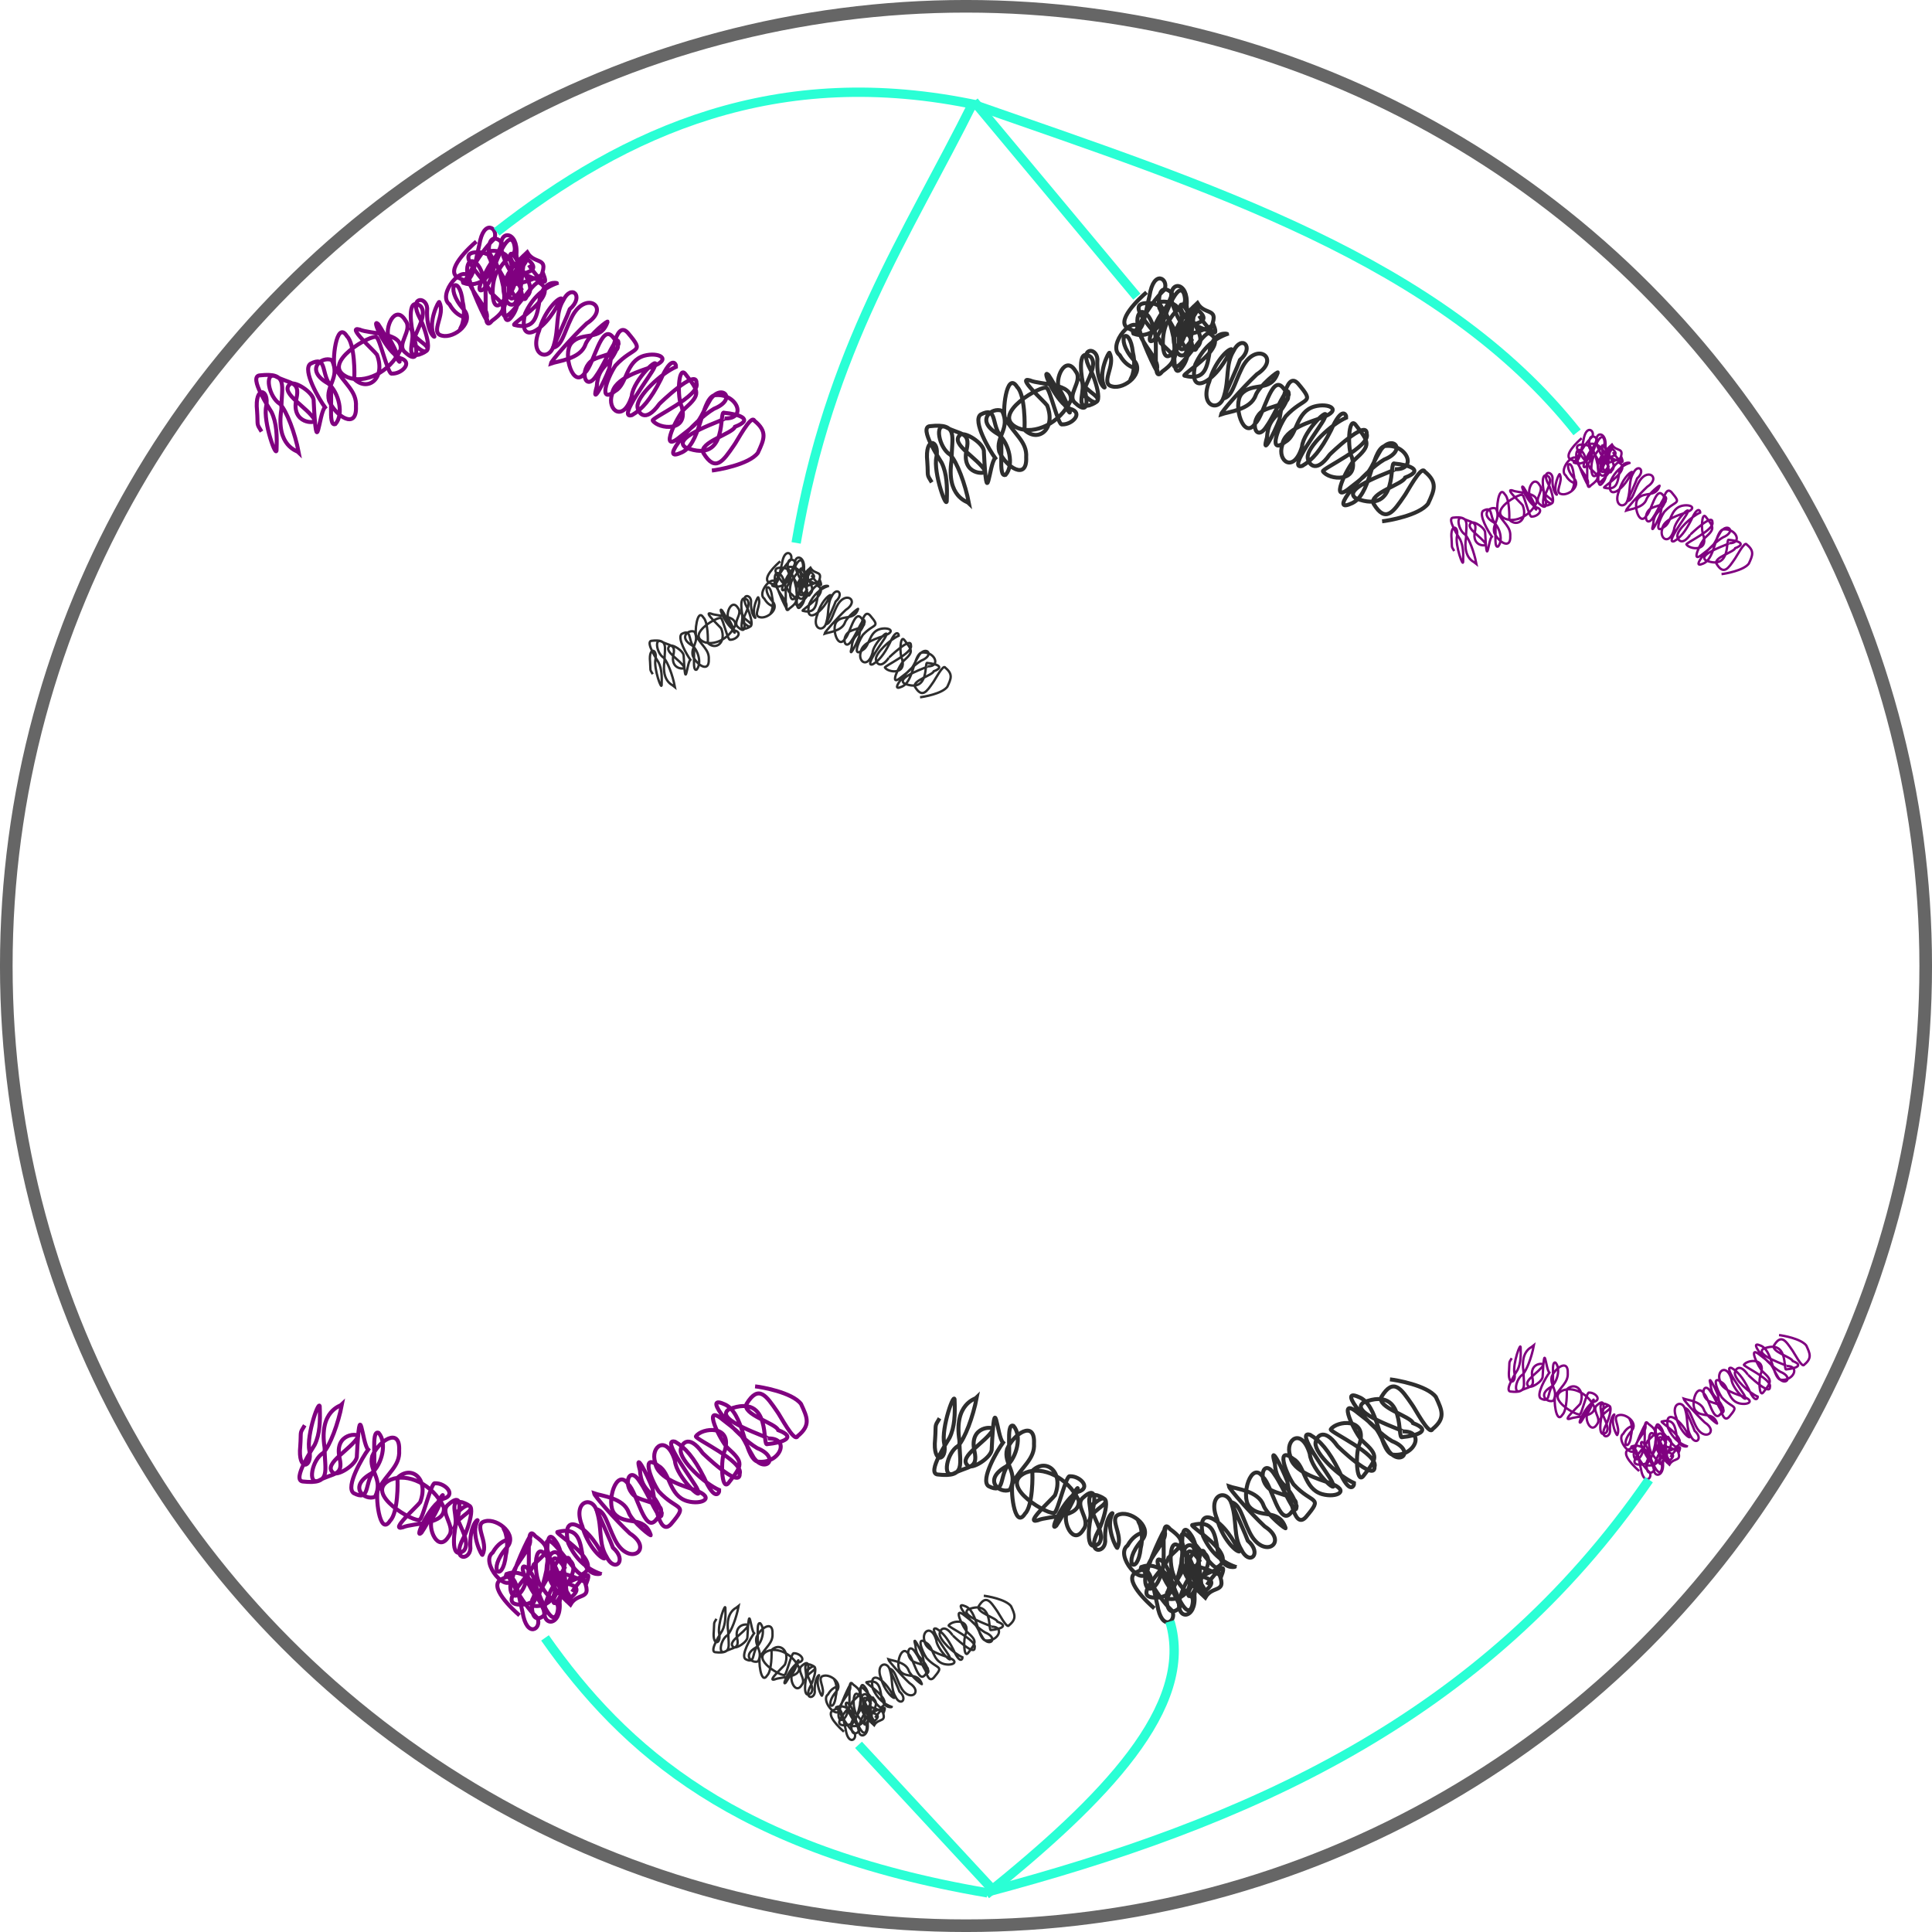<?xml version="1.0" encoding="UTF-8" standalone="no"?>
<!-- Created with Inkscape (http://www.inkscape.org/) -->

<svg
   width="65.692mm"
   height="65.692mm"
   viewBox="0 0 65.692 65.692"
   version="1.1"
   id="svg8417"
   inkscape:version="1.2 (1:1.2.1+202207142221+cd75a1ee6d)"
   sodipodi:docname="etape3.svg"
   xmlns:inkscape="http://www.inkscape.org/namespaces/inkscape"
   xmlns:sodipodi="http://sodipodi.sourceforge.net/DTD/sodipodi-0.dtd"
   xmlns="http://www.w3.org/2000/svg"
   xmlns:svg="http://www.w3.org/2000/svg">
  <sodipodi:namedview
     id="namedview8419"
     pagecolor="#ffffff"
     bordercolor="#666666"
     borderopacity="1.0"
     inkscape:showpageshadow="2"
     inkscape:pageopacity="0.0"
     inkscape:pagecheckerboard="0"
     inkscape:deskcolor="#d1d1d1"
     inkscape:document-units="mm"
     showgrid="false"
     inkscape:zoom="0.52114899"
     inkscape:cx="70.037553"
     inkscape:cy="71.95639"
     inkscape:window-width="1366"
     inkscape:window-height="740"
     inkscape:window-x="0"
     inkscape:window-y="0"
     inkscape:window-maximized="1"
     inkscape:current-layer="layer1" />
  <defs
     id="defs8414" />
  <g
     inkscape:label="Calque 1"
     inkscape:groupmode="layer"
     id="layer1"
     transform="translate(-74.785,-128.6)">
    <ellipse
       style="fill:none;stroke:#666666;stroke-width:0.429;stroke-linecap:round;stroke-linejoin:round;stroke-miterlimit:10.8"
       id="path42810-1-1"
       cx="107.631"
       cy="161.446"
       rx="32.632"
       ry="32.632" />
    <g
       id="g73549"
       transform="matrix(-0.62,-0.123,0.123,-0.62,149.542,168.257)">
      <path
         style="fill:none;fill-rule:evenodd;stroke:#2e2e2e;stroke-width:0.214;stroke-linecap:butt;stroke-linejoin:miter;stroke-miterlimit:4;stroke-dasharray:none;stroke-opacity:1"
         d="m 61.637,34.416 c -0.251,-0.299 -1.438,-1.251 -0.861,-0.336 1.666,-1.271 2.724,-1.271 1.089,0.99 -0.558,-0.643 -1.276,0.12 -0.936,-1.342 2.041,0.139 2.146,1.871 1.305,0.689 -0.601,-0.669 -1.174,-1.189 -0.806,-1.693 0.152,-0.753 0.747,1.438 0.981,2.109 0.139,1.277 1.227,1.177 0.855,0.111 -0.516,-1 -0.803,-1.101 -1.483,-1.883 0.185,-0.473 0.66,-1.281 0.74,0.515 -0.194,1.025 0.675,1.454 1.399,1.134 0.012,0.052 -1.141,-1.336 -1.84,-2.077 -0.457,-0.332 0.328,-1.102 0.693,0.381 0.425,0.968 0.81,1.805 1.842,1.505 1.068,-0.308 -0.985,-1.429 -1.236,-1.947 -0.751,-0.486 -1.215,-0.58 -0.373,-1.49 0.46,-0.913 0.488,1.887 0.993,2.371 0.527,0.933 1.225,0.696 0.659,-0.496 -0.371,-0.729 -1.395,-1.265 -1.35,-1.799 -0.377,-0.655 0.979,1.116 1.322,1.874 0.437,0.92 1.586,-1.144 0.791,-1.523 -0.747,-0.861 -1.258,-0.208 -0.87,-0.986 0.186,-0.645 -0.269,0.27 0.201,1.261 0.463,1.489 1.21,0.637 -0.121,-0.389 -0.756,-0.536 0.163,-1.648 0.844,-1.618 0.724,5.76e-4 0.017,1.148 0.506,1.737 0.03,0.149 0.436,-1.226 -0.096,-1.844 -0.09,-0.135 0.493,0.123 0.672,1.403 0.182,0.64 1.141,0.432 0.26,-0.634 -0.366,-0.43 -1.357,-2.241 -0.094,-1.5 0.622,0.016 -0.42,1.658 0.193,2.165 0.934,0.454 0.199,-1.422 0.098,-1.563 -0.585,-0.461 -1.39,-0.483 -0.511,-1.006 0.769,-0.345 0.294,0.822 0.691,1.278 -0.016,0.092 -1.214,-2.067 0.056,-1.305 0.602,0.307 -0.193,1.244 0.321,1.682 0.731,0.816 1.065,-0.655 0.671,-1.12 -0.441,-0.439 -1.286,-1.759 -0.414,-0.738 0.531,0.618 0.575,0.814 1.147,1.387 0.498,0.315 -0.723,-1.401 -1.502,-1.563 -0.776,-0.057 -0.267,-0.829 0.261,-0.906 0.178,-0.143 1.007,1.731 1.191,1.754 0.225,0.197 2.813,-2.015 1.105,-2.41 -0.946,-0.185 -2.164,0.666 -2.505,2.016 0.076,0.961 1.745,0.487 2.375,0.627 0.764,0.068 -0.958,-0.941 -1.178,-1.142 -0.725,-1.137 0.071,-2.091 0.947,-1.522 0.007,0.203 0.329,1.855 0.824,2.177 0.767,0.811 0.512,-1.61 0.311,-1.766 -0.63,-0.761 -1.409,-0.999 -1.518,-1.845 -0.309,-1.246 0.969,-0.725 1.481,0.019 0.364,0.747 -0.371,1.327 0.276,2.177 0.587,0.126 1.366,-0.815 -0.064,-1.277 -0.642,-0.366 -1.148,-1.443 -0.793,-2.06 0.405,-0.271 0.411,1.69 0.735,2.046 0.56,0.567 0.447,1.486 1.214,0.873 0.385,-0.415 -0.851,-1.808 -1.222,-2.144 0.27,-0.363 -0.163,-3.086 0.661,0.209 0.048,0.445 1.306,0.936 1.452,0.614 0.395,-0.566 -1.217,-1.015 -1.716,-1.609 -0.141,-0.169 1.236,-0.5 1.199,0.941 -0.019,0.986 0.488,0.697 1.337,0.963 0.669,0.134 0.139,-1.181 -0.528,-1.413 -0.432,-0.311 -1.096,-1.383 -1.488,-2.351 0.067,0.047 1.28,0.07 1.362,2.093 0.248,1.237 -0.002,2.03 1.501,1.552 0.599,-0.178 -0.886,-1.668 -1.006,-1.808 -0.402,-0.528 -0.548,-1.229 -0.653,-1.873 -0.181,-0.72 1.017,1.286 0.99,2.123 0.008,0.957 0.85,1.005 0.435,-0.338 -0.226,-0.821 -0.069,-0.632 -0.454,-1.05"
         id="path2419-1-7"
         sodipodi:nodetypes="ccccccccccccccccccccccccccccccccccccccccccccccccccccccccccccccccccccccc" />
      <path
         id="path2421-49"
         d="m 49.834,25.487 c -0.3,0.091 -1.891,0.698 -2.239,1.408 -0.193,0.791 -0.303,1.226 0.516,1.664 0.243,0.339 0.715,-1.311 0.824,-1.516 0.405,-0.936 0.685,-1.642 1.533,-0.72 0.372,0.506 -1.353,1.332 -1.394,1.714 -0.963,0.605 -0.063,0.705 0.708,0.626 0.364,0.137 -0.82,-2.678 1.666,-2.241 0.997,0.372 -1.879,1.932 -1.746,1.948 -1.246,0.211 -0.335,1.519 0.813,1.103 0.651,-0.44 0.146,-2.782 1.167,-3.393 1.084,-0.76 -0.348,1.829 -1.311,2.686 -1.137,0.745 -0.18,1.431 0.275,0.487 0.488,-1.35 0.142,-1.093 1.218,-2.316 0.992,-1.237 0.354,1.12 0.061,1.513 -0.714,0.955 -0.597,1.063 0.338,1.868 0.451,0.345 0.163,-1.368 -0.161,-1.764 -0.682,-1.307 0.983,-1.447 1.378,-1.049 0.092,0.124 -2.277,1.813 -1.917,2.437 0.133,0.843 1.775,-1.527 1.74,-1.493 0.548,-1.217 1.051,-0.665 1.126,-0.375 0.144,0.548 -0.899,2.01 -1.618,2.508 0.015,0.157 0.353,0.607 0.672,-0.821 0.326,-1.171 0.685,-1.786 1.146,-2.186 0.796,-0.426 -0.617,2.365 -0.674,2.735 -0.248,0.89 0.993,-0.89 0.887,-1.727 0.143,-1.511 1.171,-1.027 1.059,-0.127 0.091,0.893 -1.374,1.6 -1.802,1.867 -1.047,0.64 -0.209,0.875 0.513,0.511 0.919,-0.476 0.598,-1.682 1.141,-2.149 0.786,-0.914 0.593,0.539 0.269,1.33 -0.78,1.276 -1.484,0.921 -0.311,1.858 0.823,0.619 0.599,-1.717 0.607,-2.085 0.142,-0.839 0.563,-2.235 0.47,-1.074 0.163,1.238 -0.569,1.155 -0.703,2.484 0.179,0.716 0.478,-1.125 0.837,-1.902 0.404,-1.058 1.022,0.132 0.346,0.79 -0.675,0.516 -1.758,0.692 -0.806,1.411 0.758,0.623 0.709,-1.674 1.086,-2.164 0.432,-1.073 1.4,0.731 1.042,1.394 -0.444,0.779 -1.542,0.372 -1.692,1.501 -0.082,0.207 0.862,-0.896 0.93,-1.428 0.121,-0.816 1.269,-1.141 1.625,-1.357 3.49e-4,0.156 -0.838,1.603 -1.47,2.491 -1.147,1.107 0.426,1.796 0.861,0.141 0.244,-0.915 0.201,-1.566 0.663,-1.78 -0.002,-0.061 -0.493,2.162 -0.49,2.224 -0.641,0.834 0.19,1.377 0.445,0.383 0.281,-0.766 -0.073,-1.514 0.024,-2.441 0.041,-0.95 1.212,-0.858 0.931,0.59 -0.063,1.022 -0.598,1.874 -0.822,1.939 -3.49e-4,0.035 0.197,-0.959 0.731,-1.659 0.461,-0.624 1.039,-0.805 1.009,0.471 -0.221,0.932 -0.71,1.554 -1.365,1.948 0.008,0.021 0.7,0.023 0.749,-0.939 -0.051,-1.057 -0.091,-1.771 1.073,-1.709 0.173,0.042 -2.183,2.104 -0.865,2.494 0.275,0.073 1.045,-2.007 1.399,-2.114 0.398,-0.166 -0.005,1.495 0.032,2.237 -0.126,0.624 -0.913,1.825 -0.432,0.602 -0.044,-0.857 -0.246,-2.12 0.04,-2.724 0.477,-1.145 0.625,1.182 0.776,1.488 -0.206,0.896 -2.421,0.963 -0.723,1.745 0.063,0.011 0.045,-2.265 0.57,-2.501 0.522,-1.29 1.002,1.068 0.578,1.544 -0.352,0.994 -0.851,0.823 -0.514,1.521 0.418,0.701 0.74,-0.957 0.819,-1.639 -0.015,-1.045 0.713,-1.677 0.501,-0.695 -0.339,1.524 -0.448,0.965 -0.675,2.159 -0.18,0.093 1.01,0.811 0.527,-0.805 -0.675,-0.767 0.241,-1.817 1.103,-1.62 -0.076,-0.158 -0.42,1.581 -1.188,2.641 -0.127,0.614 0.787,0.997 0.728,-0.482 0.059,-1.285 -0.122,-2.24 0.709,-1.958 0.936,0.16 -0.262,1.79 -0.516,2.109"
         style="fill:none;fill-rule:evenodd;stroke:#2e2e2e;stroke-width:0.214;stroke-linecap:butt;stroke-linejoin:miter;stroke-miterlimit:4;stroke-dasharray:none;stroke-opacity:1"
         sodipodi:nodetypes="ccccccccccccccccccccccccccccccccccccccccccccccccccccccccccccccccccccccccccc" />
    </g>
    <g
       id="g73549-1"
       transform="matrix(-0.62,-0.123,0.123,-0.62,126.753,166.53)"
       style="stroke:#800080">
      <path
         style="fill:none;fill-rule:evenodd;stroke:#800080;stroke-width:0.214;stroke-linecap:butt;stroke-linejoin:miter;stroke-miterlimit:4;stroke-dasharray:none;stroke-opacity:1"
         d="m 61.637,34.416 c -0.251,-0.299 -1.438,-1.251 -0.861,-0.336 1.666,-1.271 2.724,-1.271 1.089,0.99 -0.558,-0.643 -1.276,0.12 -0.936,-1.342 2.041,0.139 2.146,1.871 1.305,0.689 -0.601,-0.669 -1.174,-1.189 -0.806,-1.693 0.152,-0.753 0.747,1.438 0.981,2.109 0.139,1.277 1.227,1.177 0.855,0.111 -0.516,-1 -0.803,-1.101 -1.483,-1.883 0.185,-0.473 0.66,-1.281 0.74,0.515 -0.194,1.025 0.675,1.454 1.399,1.134 0.012,0.052 -1.141,-1.336 -1.84,-2.077 -0.457,-0.332 0.328,-1.102 0.693,0.381 0.425,0.968 0.81,1.805 1.842,1.505 1.068,-0.308 -0.985,-1.429 -1.236,-1.947 -0.751,-0.486 -1.215,-0.58 -0.373,-1.49 0.46,-0.913 0.488,1.887 0.993,2.371 0.527,0.933 1.225,0.696 0.659,-0.496 -0.371,-0.729 -1.395,-1.265 -1.35,-1.799 -0.377,-0.655 0.979,1.116 1.322,1.874 0.437,0.92 1.586,-1.144 0.791,-1.523 -0.747,-0.861 -1.258,-0.208 -0.87,-0.986 0.186,-0.645 -0.269,0.27 0.201,1.261 0.463,1.489 1.21,0.637 -0.121,-0.389 -0.756,-0.536 0.163,-1.648 0.844,-1.618 0.724,5.76e-4 0.017,1.148 0.506,1.737 0.03,0.149 0.436,-1.226 -0.096,-1.844 -0.09,-0.135 0.493,0.123 0.672,1.403 0.182,0.64 1.141,0.432 0.26,-0.634 -0.366,-0.43 -1.357,-2.241 -0.094,-1.5 0.622,0.016 -0.42,1.658 0.193,2.165 0.934,0.454 0.199,-1.422 0.098,-1.563 -0.585,-0.461 -1.39,-0.483 -0.511,-1.006 0.769,-0.345 0.294,0.822 0.691,1.278 -0.016,0.092 -1.214,-2.067 0.056,-1.305 0.602,0.307 -0.193,1.244 0.321,1.682 0.731,0.816 1.065,-0.655 0.671,-1.12 -0.441,-0.439 -1.286,-1.759 -0.414,-0.738 0.531,0.618 0.575,0.814 1.147,1.387 0.498,0.315 -0.723,-1.401 -1.502,-1.563 -0.776,-0.057 -0.267,-0.829 0.261,-0.906 0.178,-0.143 1.007,1.731 1.191,1.754 0.225,0.197 2.813,-2.015 1.105,-2.41 -0.946,-0.185 -2.164,0.666 -2.505,2.016 0.076,0.961 1.745,0.487 2.375,0.627 0.764,0.068 -0.958,-0.941 -1.178,-1.142 -0.725,-1.137 0.071,-2.091 0.947,-1.522 0.007,0.203 0.329,1.855 0.824,2.177 0.767,0.811 0.512,-1.61 0.311,-1.766 -0.63,-0.761 -1.409,-0.999 -1.518,-1.845 -0.309,-1.246 0.969,-0.725 1.481,0.019 0.364,0.747 -0.371,1.327 0.276,2.177 0.587,0.126 1.366,-0.815 -0.064,-1.277 -0.642,-0.366 -1.148,-1.443 -0.793,-2.06 0.405,-0.271 0.411,1.69 0.735,2.046 0.56,0.567 0.447,1.486 1.214,0.873 0.385,-0.415 -0.851,-1.808 -1.222,-2.144 0.27,-0.363 -0.163,-3.086 0.661,0.209 0.048,0.445 1.306,0.936 1.452,0.614 0.395,-0.566 -1.217,-1.015 -1.716,-1.609 -0.141,-0.169 1.236,-0.5 1.199,0.941 -0.019,0.986 0.488,0.697 1.337,0.963 0.669,0.134 0.139,-1.181 -0.528,-1.413 -0.432,-0.311 -1.096,-1.383 -1.488,-2.351 0.067,0.047 1.28,0.07 1.362,2.093 0.248,1.237 -0.002,2.03 1.501,1.552 0.599,-0.178 -0.886,-1.668 -1.006,-1.808 -0.402,-0.528 -0.548,-1.229 -0.653,-1.873 -0.181,-0.72 1.017,1.286 0.99,2.123 0.008,0.957 0.85,1.005 0.435,-0.338 -0.226,-0.821 -0.069,-0.632 -0.454,-1.05"
         id="path2419-1-7-0"
         sodipodi:nodetypes="ccccccccccccccccccccccccccccccccccccccccccccccccccccccccccccccccccccccc" />
      <path
         id="path2421-49-61"
         d="m 49.834,25.487 c -0.3,0.091 -1.891,0.698 -2.239,1.408 -0.193,0.791 -0.303,1.226 0.516,1.664 0.243,0.339 0.715,-1.311 0.824,-1.516 0.405,-0.936 0.685,-1.642 1.533,-0.72 0.372,0.506 -1.353,1.332 -1.394,1.714 -0.963,0.605 -0.063,0.705 0.708,0.626 0.364,0.137 -0.82,-2.678 1.666,-2.241 0.997,0.372 -1.879,1.932 -1.746,1.948 -1.246,0.211 -0.335,1.519 0.813,1.103 0.651,-0.44 0.146,-2.782 1.167,-3.393 1.084,-0.76 -0.348,1.829 -1.311,2.686 -1.137,0.745 -0.18,1.431 0.275,0.487 0.488,-1.35 0.142,-1.093 1.218,-2.316 0.992,-1.237 0.354,1.12 0.061,1.513 -0.714,0.955 -0.597,1.063 0.338,1.868 0.451,0.345 0.163,-1.368 -0.161,-1.764 -0.682,-1.307 0.983,-1.447 1.378,-1.049 0.092,0.124 -2.277,1.813 -1.917,2.437 0.133,0.843 1.775,-1.527 1.74,-1.493 0.548,-1.217 1.051,-0.665 1.126,-0.375 0.144,0.548 -0.899,2.01 -1.618,2.508 0.015,0.157 0.353,0.607 0.672,-0.821 0.326,-1.171 0.685,-1.786 1.146,-2.186 0.796,-0.426 -0.617,2.365 -0.674,2.735 -0.248,0.89 0.993,-0.89 0.887,-1.727 0.143,-1.511 1.171,-1.027 1.059,-0.127 0.091,0.893 -1.374,1.6 -1.802,1.867 -1.047,0.64 -0.209,0.875 0.513,0.511 0.919,-0.476 0.598,-1.682 1.141,-2.149 0.786,-0.914 0.593,0.539 0.269,1.33 -0.78,1.276 -1.484,0.921 -0.311,1.858 0.823,0.619 0.599,-1.717 0.607,-2.085 0.142,-0.839 0.563,-2.235 0.47,-1.074 0.163,1.238 -0.569,1.155 -0.703,2.484 0.179,0.716 0.478,-1.125 0.837,-1.902 0.404,-1.058 1.022,0.132 0.346,0.79 -0.675,0.516 -1.758,0.692 -0.806,1.411 0.758,0.623 0.709,-1.674 1.086,-2.164 0.432,-1.073 1.4,0.731 1.042,1.394 -0.444,0.779 -1.542,0.372 -1.692,1.501 -0.082,0.207 0.862,-0.896 0.93,-1.428 0.121,-0.816 1.269,-1.141 1.625,-1.357 3.49e-4,0.156 -0.838,1.603 -1.47,2.491 -1.147,1.107 0.426,1.796 0.861,0.141 0.244,-0.915 0.201,-1.566 0.663,-1.78 -0.002,-0.061 -0.493,2.162 -0.49,2.224 -0.641,0.834 0.19,1.377 0.445,0.383 0.281,-0.766 -0.073,-1.514 0.024,-2.441 0.041,-0.95 1.212,-0.858 0.931,0.59 -0.063,1.022 -0.598,1.874 -0.822,1.939 -3.49e-4,0.035 0.197,-0.959 0.731,-1.659 0.461,-0.624 1.039,-0.805 1.009,0.471 -0.221,0.932 -0.71,1.554 -1.365,1.948 0.008,0.021 0.7,0.023 0.749,-0.939 -0.051,-1.057 -0.091,-1.771 1.073,-1.709 0.173,0.042 -2.183,2.104 -0.865,2.494 0.275,0.073 1.045,-2.007 1.399,-2.114 0.398,-0.166 -0.005,1.495 0.032,2.237 -0.126,0.624 -0.913,1.825 -0.432,0.602 -0.044,-0.857 -0.246,-2.12 0.04,-2.724 0.477,-1.145 0.625,1.182 0.776,1.488 -0.206,0.896 -2.421,0.963 -0.723,1.745 0.063,0.011 0.045,-2.265 0.57,-2.501 0.522,-1.29 1.002,1.068 0.578,1.544 -0.352,0.994 -0.851,0.823 -0.514,1.521 0.418,0.701 0.74,-0.957 0.819,-1.639 -0.015,-1.045 0.713,-1.677 0.501,-0.695 -0.339,1.524 -0.448,0.965 -0.675,2.159 -0.18,0.093 1.01,0.811 0.527,-0.805 -0.675,-0.767 0.241,-1.817 1.103,-1.62 -0.076,-0.158 -0.42,1.581 -1.188,2.641 -0.127,0.614 0.787,0.997 0.728,-0.482 0.059,-1.285 -0.122,-2.24 0.709,-1.958 0.936,0.16 -0.262,1.79 -0.516,2.109"
         style="fill:none;fill-rule:evenodd;stroke:#800080;stroke-width:0.214;stroke-linecap:butt;stroke-linejoin:miter;stroke-miterlimit:4;stroke-dasharray:none;stroke-opacity:1"
         sodipodi:nodetypes="ccccccccccccccccccccccccccccccccccccccccccccccccccccccccccccccccccccccccccc" />
    </g>
    <g
       id="g73549-2"
       transform="matrix(-0.368,-0.073,0.073,-0.368,122.547,165.325)">
      <path
         style="fill:none;fill-rule:evenodd;stroke:#2e2e2e;stroke-width:0.214;stroke-linecap:butt;stroke-linejoin:miter;stroke-miterlimit:4;stroke-dasharray:none;stroke-opacity:1"
         d="m 61.637,34.416 c -0.251,-0.299 -1.438,-1.251 -0.861,-0.336 1.666,-1.271 2.724,-1.271 1.089,0.99 -0.558,-0.643 -1.276,0.12 -0.936,-1.342 2.041,0.139 2.146,1.871 1.305,0.689 -0.601,-0.669 -1.174,-1.189 -0.806,-1.693 0.152,-0.753 0.747,1.438 0.981,2.109 0.139,1.277 1.227,1.177 0.855,0.111 -0.516,-1 -0.803,-1.101 -1.483,-1.883 0.185,-0.473 0.66,-1.281 0.74,0.515 -0.194,1.025 0.675,1.454 1.399,1.134 0.012,0.052 -1.141,-1.336 -1.84,-2.077 -0.457,-0.332 0.328,-1.102 0.693,0.381 0.425,0.968 0.81,1.805 1.842,1.505 1.068,-0.308 -0.985,-1.429 -1.236,-1.947 -0.751,-0.486 -1.215,-0.58 -0.373,-1.49 0.46,-0.913 0.488,1.887 0.993,2.371 0.527,0.933 1.225,0.696 0.659,-0.496 -0.371,-0.729 -1.395,-1.265 -1.35,-1.799 -0.377,-0.655 0.979,1.116 1.322,1.874 0.437,0.92 1.586,-1.144 0.791,-1.523 -0.747,-0.861 -1.258,-0.208 -0.87,-0.986 0.186,-0.645 -0.269,0.27 0.201,1.261 0.463,1.489 1.21,0.637 -0.121,-0.389 -0.756,-0.536 0.163,-1.648 0.844,-1.618 0.724,5.76e-4 0.017,1.148 0.506,1.737 0.03,0.149 0.436,-1.226 -0.096,-1.844 -0.09,-0.135 0.493,0.123 0.672,1.403 0.182,0.64 1.141,0.432 0.26,-0.634 -0.366,-0.43 -1.357,-2.241 -0.094,-1.5 0.622,0.016 -0.42,1.658 0.193,2.165 0.934,0.454 0.199,-1.422 0.098,-1.563 -0.585,-0.461 -1.39,-0.483 -0.511,-1.006 0.769,-0.345 0.294,0.822 0.691,1.278 -0.016,0.092 -1.214,-2.067 0.056,-1.305 0.602,0.307 -0.193,1.244 0.321,1.682 0.731,0.816 1.065,-0.655 0.671,-1.12 -0.441,-0.439 -1.286,-1.759 -0.414,-0.738 0.531,0.618 0.575,0.814 1.147,1.387 0.498,0.315 -0.723,-1.401 -1.502,-1.563 -0.776,-0.057 -0.267,-0.829 0.261,-0.906 0.178,-0.143 1.007,1.731 1.191,1.754 0.225,0.197 2.813,-2.015 1.105,-2.41 -0.946,-0.185 -2.164,0.666 -2.505,2.016 0.076,0.961 1.745,0.487 2.375,0.627 0.764,0.068 -0.958,-0.941 -1.178,-1.142 -0.725,-1.137 0.071,-2.091 0.947,-1.522 0.007,0.203 0.329,1.855 0.824,2.177 0.767,0.811 0.512,-1.61 0.311,-1.766 -0.63,-0.761 -1.409,-0.999 -1.518,-1.845 -0.309,-1.246 0.969,-0.725 1.481,0.019 0.364,0.747 -0.371,1.327 0.276,2.177 0.587,0.126 1.366,-0.815 -0.064,-1.277 -0.642,-0.366 -1.148,-1.443 -0.793,-2.06 0.405,-0.271 0.411,1.69 0.735,2.046 0.56,0.567 0.447,1.486 1.214,0.873 0.385,-0.415 -0.851,-1.808 -1.222,-2.144 0.27,-0.363 -0.163,-3.086 0.661,0.209 0.048,0.445 1.306,0.936 1.452,0.614 0.395,-0.566 -1.217,-1.015 -1.716,-1.609 -0.141,-0.169 1.236,-0.5 1.199,0.941 -0.019,0.986 0.488,0.697 1.337,0.963 0.669,0.134 0.139,-1.181 -0.528,-1.413 -0.432,-0.311 -1.096,-1.383 -1.488,-2.351 0.067,0.047 1.28,0.07 1.362,2.093 0.248,1.237 -0.002,2.03 1.501,1.552 0.599,-0.178 -0.886,-1.668 -1.006,-1.808 -0.402,-0.528 -0.548,-1.229 -0.653,-1.873 -0.181,-0.72 1.017,1.286 0.99,2.123 0.008,0.957 0.85,1.005 0.435,-0.338 -0.226,-0.821 -0.069,-0.632 -0.454,-1.05"
         id="path2419-1-7-2"
         sodipodi:nodetypes="ccccccccccccccccccccccccccccccccccccccccccccccccccccccccccccccccccccccc" />
      <path
         id="path2421-49-6"
         d="m 49.834,25.487 c -0.3,0.091 -1.891,0.698 -2.239,1.408 -0.193,0.791 -0.303,1.226 0.516,1.664 0.243,0.339 0.715,-1.311 0.824,-1.516 0.405,-0.936 0.685,-1.642 1.533,-0.72 0.372,0.506 -1.353,1.332 -1.394,1.714 -0.963,0.605 -0.063,0.705 0.708,0.626 0.364,0.137 -0.82,-2.678 1.666,-2.241 0.997,0.372 -1.879,1.932 -1.746,1.948 -1.246,0.211 -0.335,1.519 0.813,1.103 0.651,-0.44 0.146,-2.782 1.167,-3.393 1.084,-0.76 -0.348,1.829 -1.311,2.686 -1.137,0.745 -0.18,1.431 0.275,0.487 0.488,-1.35 0.142,-1.093 1.218,-2.316 0.992,-1.237 0.354,1.12 0.061,1.513 -0.714,0.955 -0.597,1.063 0.338,1.868 0.451,0.345 0.163,-1.368 -0.161,-1.764 -0.682,-1.307 0.983,-1.447 1.378,-1.049 0.092,0.124 -2.277,1.813 -1.917,2.437 0.133,0.843 1.775,-1.527 1.74,-1.493 0.548,-1.217 1.051,-0.665 1.126,-0.375 0.144,0.548 -0.899,2.01 -1.618,2.508 0.015,0.157 0.353,0.607 0.672,-0.821 0.326,-1.171 0.685,-1.786 1.146,-2.186 0.796,-0.426 -0.617,2.365 -0.674,2.735 -0.248,0.89 0.993,-0.89 0.887,-1.727 0.143,-1.511 1.171,-1.027 1.059,-0.127 0.091,0.893 -1.374,1.6 -1.802,1.867 -1.047,0.64 -0.209,0.875 0.513,0.511 0.919,-0.476 0.598,-1.682 1.141,-2.149 0.786,-0.914 0.593,0.539 0.269,1.33 -0.78,1.276 -1.484,0.921 -0.311,1.858 0.823,0.619 0.599,-1.717 0.607,-2.085 0.142,-0.839 0.563,-2.235 0.47,-1.074 0.163,1.238 -0.569,1.155 -0.703,2.484 0.179,0.716 0.478,-1.125 0.837,-1.902 0.404,-1.058 1.022,0.132 0.346,0.79 -0.675,0.516 -1.758,0.692 -0.806,1.411 0.758,0.623 0.709,-1.674 1.086,-2.164 0.432,-1.073 1.4,0.731 1.042,1.394 -0.444,0.779 -1.542,0.372 -1.692,1.501 -0.082,0.207 0.862,-0.896 0.93,-1.428 0.121,-0.816 1.269,-1.141 1.625,-1.357 3.49e-4,0.156 -0.838,1.603 -1.47,2.491 -1.147,1.107 0.426,1.796 0.861,0.141 0.244,-0.915 0.201,-1.566 0.663,-1.78 -0.002,-0.061 -0.493,2.162 -0.49,2.224 -0.641,0.834 0.19,1.377 0.445,0.383 0.281,-0.766 -0.073,-1.514 0.024,-2.441 0.041,-0.95 1.212,-0.858 0.931,0.59 -0.063,1.022 -0.598,1.874 -0.822,1.939 -3.49e-4,0.035 0.197,-0.959 0.731,-1.659 0.461,-0.624 1.039,-0.805 1.009,0.471 -0.221,0.932 -0.71,1.554 -1.365,1.948 0.008,0.021 0.7,0.023 0.749,-0.939 -0.051,-1.057 -0.091,-1.771 1.073,-1.709 0.173,0.042 -2.183,2.104 -0.865,2.494 0.275,0.073 1.045,-2.007 1.399,-2.114 0.398,-0.166 -0.005,1.495 0.032,2.237 -0.126,0.624 -0.913,1.825 -0.432,0.602 -0.044,-0.857 -0.246,-2.12 0.04,-2.724 0.477,-1.145 0.625,1.182 0.776,1.488 -0.206,0.896 -2.421,0.963 -0.723,1.745 0.063,0.011 0.045,-2.265 0.57,-2.501 0.522,-1.29 1.002,1.068 0.578,1.544 -0.352,0.994 -0.851,0.823 -0.514,1.521 0.418,0.701 0.74,-0.957 0.819,-1.639 -0.015,-1.045 0.713,-1.677 0.501,-0.695 -0.339,1.524 -0.448,0.965 -0.675,2.159 -0.18,0.093 1.01,0.811 0.527,-0.805 -0.675,-0.767 0.241,-1.817 1.103,-1.62 -0.076,-0.158 -0.42,1.581 -1.188,2.641 -0.127,0.614 0.787,0.997 0.728,-0.482 0.059,-1.285 -0.122,-2.24 0.709,-1.958 0.936,0.16 -0.262,1.79 -0.516,2.109"
         style="fill:none;fill-rule:evenodd;stroke:#2e2e2e;stroke-width:0.214;stroke-linecap:butt;stroke-linejoin:miter;stroke-miterlimit:4;stroke-dasharray:none;stroke-opacity:1"
         sodipodi:nodetypes="ccccccccccccccccccccccccccccccccccccccccccccccccccccccccccccccccccccccccccc" />
    </g>
    <g
       id="g4163"
       style="stroke:#800080"
       transform="translate(26.361,-26.89)">
      <g
         id="g73549-2-5"
         transform="matrix(-0.368,-0.073,0.073,-0.368,123.438,188.028)"
         style="stroke:#800080">
        <path
           style="fill:none;fill-rule:evenodd;stroke:#800080;stroke-width:0.214;stroke-linecap:butt;stroke-linejoin:miter;stroke-miterlimit:4;stroke-dasharray:none;stroke-opacity:1"
           d="m 61.637,34.416 c -0.251,-0.299 -1.438,-1.251 -0.861,-0.336 1.666,-1.271 2.724,-1.271 1.089,0.99 -0.558,-0.643 -1.276,0.12 -0.936,-1.342 2.041,0.139 2.146,1.871 1.305,0.689 -0.601,-0.669 -1.174,-1.189 -0.806,-1.693 0.152,-0.753 0.747,1.438 0.981,2.109 0.139,1.277 1.227,1.177 0.855,0.111 -0.516,-1 -0.803,-1.101 -1.483,-1.883 0.185,-0.473 0.66,-1.281 0.74,0.515 -0.194,1.025 0.675,1.454 1.399,1.134 0.012,0.052 -1.141,-1.336 -1.84,-2.077 -0.457,-0.332 0.328,-1.102 0.693,0.381 0.425,0.968 0.81,1.805 1.842,1.505 1.068,-0.308 -0.985,-1.429 -1.236,-1.947 -0.751,-0.486 -1.215,-0.58 -0.373,-1.49 0.46,-0.913 0.488,1.887 0.993,2.371 0.527,0.933 1.225,0.696 0.659,-0.496 -0.371,-0.729 -1.395,-1.265 -1.35,-1.799 -0.377,-0.655 0.979,1.116 1.322,1.874 0.437,0.92 1.586,-1.144 0.791,-1.523 -0.747,-0.861 -1.258,-0.208 -0.87,-0.986 0.186,-0.645 -0.269,0.27 0.201,1.261 0.463,1.489 1.21,0.637 -0.121,-0.389 -0.756,-0.536 0.163,-1.648 0.844,-1.618 0.724,5.76e-4 0.017,1.148 0.506,1.737 0.03,0.149 0.436,-1.226 -0.096,-1.844 -0.09,-0.135 0.493,0.123 0.672,1.403 0.182,0.64 1.141,0.432 0.26,-0.634 -0.366,-0.43 -1.357,-2.241 -0.094,-1.5 0.622,0.016 -0.42,1.658 0.193,2.165 0.934,0.454 0.199,-1.422 0.098,-1.563 -0.585,-0.461 -1.39,-0.483 -0.511,-1.006 0.769,-0.345 0.294,0.822 0.691,1.278 -0.016,0.092 -1.214,-2.067 0.056,-1.305 0.602,0.307 -0.193,1.244 0.321,1.682 0.731,0.816 1.065,-0.655 0.671,-1.12 -0.441,-0.439 -1.286,-1.759 -0.414,-0.738 0.531,0.618 0.575,0.814 1.147,1.387 0.498,0.315 -0.723,-1.401 -1.502,-1.563 -0.776,-0.057 -0.267,-0.829 0.261,-0.906 0.178,-0.143 1.007,1.731 1.191,1.754 0.225,0.197 2.813,-2.015 1.105,-2.41 -0.946,-0.185 -2.164,0.666 -2.505,2.016 0.076,0.961 1.745,0.487 2.375,0.627 0.764,0.068 -0.958,-0.941 -1.178,-1.142 -0.725,-1.137 0.071,-2.091 0.947,-1.522 0.007,0.203 0.329,1.855 0.824,2.177 0.767,0.811 0.512,-1.61 0.311,-1.766 -0.63,-0.761 -1.409,-0.999 -1.518,-1.845 -0.309,-1.246 0.969,-0.725 1.481,0.019 0.364,0.747 -0.371,1.327 0.276,2.177 0.587,0.126 1.366,-0.815 -0.064,-1.277 -0.642,-0.366 -1.148,-1.443 -0.793,-2.06 0.405,-0.271 0.411,1.69 0.735,2.046 0.56,0.567 0.447,1.486 1.214,0.873 0.385,-0.415 -0.851,-1.808 -1.222,-2.144 0.27,-0.363 -0.163,-3.086 0.661,0.209 0.048,0.445 1.306,0.936 1.452,0.614 0.395,-0.566 -1.217,-1.015 -1.716,-1.609 -0.141,-0.169 1.236,-0.5 1.199,0.941 -0.019,0.986 0.488,0.697 1.337,0.963 0.669,0.134 0.139,-1.181 -0.528,-1.413 -0.432,-0.311 -1.096,-1.383 -1.488,-2.351 0.067,0.047 1.28,0.07 1.362,2.093 0.248,1.237 -0.002,2.03 1.501,1.552 0.599,-0.178 -0.886,-1.668 -1.006,-1.808 -0.402,-0.528 -0.548,-1.229 -0.653,-1.873 -0.181,-0.72 1.017,1.286 0.99,2.123 0.008,0.957 0.85,1.005 0.435,-0.338 -0.226,-0.821 -0.069,-0.632 -0.454,-1.05"
           id="path2419-1-7-2-9"
           sodipodi:nodetypes="ccccccccccccccccccccccccccccccccccccccccccccccccccccccccccccccccccccccc" />
        <path
           id="path2421-49-6-4"
           d="m 49.834,25.487 c -0.3,0.091 -1.891,0.698 -2.239,1.408 -0.193,0.791 -0.303,1.226 0.516,1.664 0.243,0.339 0.715,-1.311 0.824,-1.516 0.405,-0.936 0.685,-1.642 1.533,-0.72 0.372,0.506 -1.353,1.332 -1.394,1.714 -0.963,0.605 -0.063,0.705 0.708,0.626 0.364,0.137 -0.82,-2.678 1.666,-2.241 0.997,0.372 -1.879,1.932 -1.746,1.948 -1.246,0.211 -0.335,1.519 0.813,1.103 0.651,-0.44 0.146,-2.782 1.167,-3.393 1.084,-0.76 -0.348,1.829 -1.311,2.686 -1.137,0.745 -0.18,1.431 0.275,0.487 0.488,-1.35 0.142,-1.093 1.218,-2.316 0.992,-1.237 0.354,1.12 0.061,1.513 -0.714,0.955 -0.597,1.063 0.338,1.868 0.451,0.345 0.163,-1.368 -0.161,-1.764 -0.682,-1.307 0.983,-1.447 1.378,-1.049 0.092,0.124 -2.277,1.813 -1.917,2.437 0.133,0.843 1.775,-1.527 1.74,-1.493 0.548,-1.217 1.051,-0.665 1.126,-0.375 0.144,0.548 -0.899,2.01 -1.618,2.508 0.015,0.157 0.353,0.607 0.672,-0.821 0.326,-1.171 0.685,-1.786 1.146,-2.186 0.796,-0.426 -0.617,2.365 -0.674,2.735 -0.248,0.89 0.993,-0.89 0.887,-1.727 0.143,-1.511 1.171,-1.027 1.059,-0.127 0.091,0.893 -1.374,1.6 -1.802,1.867 -1.047,0.64 -0.209,0.875 0.513,0.511 0.919,-0.476 0.598,-1.682 1.141,-2.149 0.786,-0.914 0.593,0.539 0.269,1.33 -0.78,1.276 -1.484,0.921 -0.311,1.858 0.823,0.619 0.599,-1.717 0.607,-2.085 0.142,-0.839 0.563,-2.235 0.47,-1.074 0.163,1.238 -0.569,1.155 -0.703,2.484 0.179,0.716 0.478,-1.125 0.837,-1.902 0.404,-1.058 1.022,0.132 0.346,0.79 -0.675,0.516 -1.758,0.692 -0.806,1.411 0.758,0.623 0.709,-1.674 1.086,-2.164 0.432,-1.073 1.4,0.731 1.042,1.394 -0.444,0.779 -1.542,0.372 -1.692,1.501 -0.082,0.207 0.862,-0.896 0.93,-1.428 0.121,-0.816 1.269,-1.141 1.625,-1.357 3.49e-4,0.156 -0.838,1.603 -1.47,2.491 -1.147,1.107 0.426,1.796 0.861,0.141 0.244,-0.915 0.201,-1.566 0.663,-1.78 -0.002,-0.061 -0.493,2.162 -0.49,2.224 -0.641,0.834 0.19,1.377 0.445,0.383 0.281,-0.766 -0.073,-1.514 0.024,-2.441 0.041,-0.95 1.212,-0.858 0.931,0.59 -0.063,1.022 -0.598,1.874 -0.822,1.939 -3.49e-4,0.035 0.197,-0.959 0.731,-1.659 0.461,-0.624 1.039,-0.805 1.009,0.471 -0.221,0.932 -0.71,1.554 -1.365,1.948 0.008,0.021 0.7,0.023 0.749,-0.939 -0.051,-1.057 -0.091,-1.771 1.073,-1.709 0.173,0.042 -2.183,2.104 -0.865,2.494 0.275,0.073 1.045,-2.007 1.399,-2.114 0.398,-0.166 -0.005,1.495 0.032,2.237 -0.126,0.624 -0.913,1.825 -0.432,0.602 -0.044,-0.857 -0.246,-2.12 0.04,-2.724 0.477,-1.145 0.625,1.182 0.776,1.488 -0.206,0.896 -2.421,0.963 -0.723,1.745 0.063,0.011 0.045,-2.265 0.57,-2.501 0.522,-1.29 1.002,1.068 0.578,1.544 -0.352,0.994 -0.851,0.823 -0.514,1.521 0.418,0.701 0.74,-0.957 0.819,-1.639 -0.015,-1.045 0.713,-1.677 0.501,-0.695 -0.339,1.524 -0.448,0.965 -0.675,2.159 -0.18,0.093 1.01,0.811 0.527,-0.805 -0.675,-0.767 0.241,-1.817 1.103,-1.62 -0.076,-0.158 -0.42,1.581 -1.188,2.641 -0.127,0.614 0.787,0.997 0.728,-0.482 0.059,-1.285 -0.122,-2.24 0.709,-1.958 0.936,0.16 -0.262,1.79 -0.516,2.109"
           style="fill:none;fill-rule:evenodd;stroke:#800080;stroke-width:0.214;stroke-linecap:butt;stroke-linejoin:miter;stroke-miterlimit:4;stroke-dasharray:none;stroke-opacity:1"
           sodipodi:nodetypes="ccccccccccccccccccccccccccccccccccccccccccccccccccccccccccccccccccccccccccc" />
      </g>
    </g>
    <g
       id="g73549-9"
       transform="matrix(-0.62,0.123,0.123,0.62,149.808,153.57)">
      <path
         style="fill:none;fill-rule:evenodd;stroke:#2e2e2e;stroke-width:0.214;stroke-linecap:butt;stroke-linejoin:miter;stroke-miterlimit:4;stroke-dasharray:none;stroke-opacity:1"
         d="m 61.637,34.416 c -0.251,-0.299 -1.438,-1.251 -0.861,-0.336 1.666,-1.271 2.724,-1.271 1.089,0.99 -0.558,-0.643 -1.276,0.12 -0.936,-1.342 2.041,0.139 2.146,1.871 1.305,0.689 -0.601,-0.669 -1.174,-1.189 -0.806,-1.693 0.152,-0.753 0.747,1.438 0.981,2.109 0.139,1.277 1.227,1.177 0.855,0.111 -0.516,-1 -0.803,-1.101 -1.483,-1.883 0.185,-0.473 0.66,-1.281 0.74,0.515 -0.194,1.025 0.675,1.454 1.399,1.134 0.012,0.052 -1.141,-1.336 -1.84,-2.077 -0.457,-0.332 0.328,-1.102 0.693,0.381 0.425,0.968 0.81,1.805 1.842,1.505 1.068,-0.308 -0.985,-1.429 -1.236,-1.947 -0.751,-0.486 -1.215,-0.58 -0.373,-1.49 0.46,-0.913 0.488,1.887 0.993,2.371 0.527,0.933 1.225,0.696 0.659,-0.496 -0.371,-0.729 -1.395,-1.265 -1.35,-1.799 -0.377,-0.655 0.979,1.116 1.322,1.874 0.437,0.92 1.586,-1.144 0.791,-1.523 -0.747,-0.861 -1.258,-0.208 -0.87,-0.986 0.186,-0.645 -0.269,0.27 0.201,1.261 0.463,1.489 1.21,0.637 -0.121,-0.389 -0.756,-0.536 0.163,-1.648 0.844,-1.618 0.724,5.76e-4 0.017,1.148 0.506,1.737 0.03,0.149 0.436,-1.226 -0.096,-1.844 -0.09,-0.135 0.493,0.123 0.672,1.403 0.182,0.64 1.141,0.432 0.26,-0.634 -0.366,-0.43 -1.357,-2.241 -0.094,-1.5 0.622,0.016 -0.42,1.658 0.193,2.165 0.934,0.454 0.199,-1.422 0.098,-1.563 -0.585,-0.461 -1.39,-0.483 -0.511,-1.006 0.769,-0.345 0.294,0.822 0.691,1.278 -0.016,0.092 -1.214,-2.067 0.056,-1.305 0.602,0.307 -0.193,1.244 0.321,1.682 0.731,0.816 1.065,-0.655 0.671,-1.12 -0.441,-0.439 -1.286,-1.759 -0.414,-0.738 0.531,0.618 0.575,0.814 1.147,1.387 0.498,0.315 -0.723,-1.401 -1.502,-1.563 -0.776,-0.057 -0.267,-0.829 0.261,-0.906 0.178,-0.143 1.007,1.731 1.191,1.754 0.225,0.197 2.813,-2.015 1.105,-2.41 -0.946,-0.185 -2.164,0.666 -2.505,2.016 0.076,0.961 1.745,0.487 2.375,0.627 0.764,0.068 -0.958,-0.941 -1.178,-1.142 -0.725,-1.137 0.071,-2.091 0.947,-1.522 0.007,0.203 0.329,1.855 0.824,2.177 0.767,0.811 0.512,-1.61 0.311,-1.766 -0.63,-0.761 -1.409,-0.999 -1.518,-1.845 -0.309,-1.246 0.969,-0.725 1.481,0.019 0.364,0.747 -0.371,1.327 0.276,2.177 0.587,0.126 1.366,-0.815 -0.064,-1.277 -0.642,-0.366 -1.148,-1.443 -0.793,-2.06 0.405,-0.271 0.411,1.69 0.735,2.046 0.56,0.567 0.447,1.486 1.214,0.873 0.385,-0.415 -0.851,-1.808 -1.222,-2.144 0.27,-0.363 -0.163,-3.086 0.661,0.209 0.048,0.445 1.306,0.936 1.452,0.614 0.395,-0.566 -1.217,-1.015 -1.716,-1.609 -0.141,-0.169 1.236,-0.5 1.199,0.941 -0.019,0.986 0.488,0.697 1.337,0.963 0.669,0.134 0.139,-1.181 -0.528,-1.413 -0.432,-0.311 -1.096,-1.383 -1.488,-2.351 0.067,0.047 1.28,0.07 1.362,2.093 0.248,1.237 -0.002,2.03 1.501,1.552 0.599,-0.178 -0.886,-1.668 -1.006,-1.808 -0.402,-0.528 -0.548,-1.229 -0.653,-1.873 -0.181,-0.72 1.017,1.286 0.99,2.123 0.008,0.957 0.85,1.005 0.435,-0.338 -0.226,-0.821 -0.069,-0.632 -0.454,-1.05"
         id="path2419-1-7-09"
         sodipodi:nodetypes="ccccccccccccccccccccccccccccccccccccccccccccccccccccccccccccccccccccccc" />
      <path
         id="path2421-49-1"
         d="m 49.834,25.487 c -0.3,0.091 -1.891,0.698 -2.239,1.408 -0.193,0.791 -0.303,1.226 0.516,1.664 0.243,0.339 0.715,-1.311 0.824,-1.516 0.405,-0.936 0.685,-1.642 1.533,-0.72 0.372,0.506 -1.353,1.332 -1.394,1.714 -0.963,0.605 -0.063,0.705 0.708,0.626 0.364,0.137 -0.82,-2.678 1.666,-2.241 0.997,0.372 -1.879,1.932 -1.746,1.948 -1.246,0.211 -0.335,1.519 0.813,1.103 0.651,-0.44 0.146,-2.782 1.167,-3.393 1.084,-0.76 -0.348,1.829 -1.311,2.686 -1.137,0.745 -0.18,1.431 0.275,0.487 0.488,-1.35 0.142,-1.093 1.218,-2.316 0.992,-1.237 0.354,1.12 0.061,1.513 -0.714,0.955 -0.597,1.063 0.338,1.868 0.451,0.345 0.163,-1.368 -0.161,-1.764 -0.682,-1.307 0.983,-1.447 1.378,-1.049 0.092,0.124 -2.277,1.813 -1.917,2.437 0.133,0.843 1.775,-1.527 1.74,-1.493 0.548,-1.217 1.051,-0.665 1.126,-0.375 0.144,0.548 -0.899,2.01 -1.618,2.508 0.015,0.157 0.353,0.607 0.672,-0.821 0.326,-1.171 0.685,-1.786 1.146,-2.186 0.796,-0.426 -0.617,2.365 -0.674,2.735 -0.248,0.89 0.993,-0.89 0.887,-1.727 0.143,-1.511 1.171,-1.027 1.059,-0.127 0.091,0.893 -1.374,1.6 -1.802,1.867 -1.047,0.64 -0.209,0.875 0.513,0.511 0.919,-0.476 0.598,-1.682 1.141,-2.149 0.786,-0.914 0.593,0.539 0.269,1.33 -0.78,1.276 -1.484,0.921 -0.311,1.858 0.823,0.619 0.599,-1.717 0.607,-2.085 0.142,-0.839 0.563,-2.235 0.47,-1.074 0.163,1.238 -0.569,1.155 -0.703,2.484 0.179,0.716 0.478,-1.125 0.837,-1.902 0.404,-1.058 1.022,0.132 0.346,0.79 -0.675,0.516 -1.758,0.692 -0.806,1.411 0.758,0.623 0.709,-1.674 1.086,-2.164 0.432,-1.073 1.4,0.731 1.042,1.394 -0.444,0.779 -1.542,0.372 -1.692,1.501 -0.082,0.207 0.862,-0.896 0.93,-1.428 0.121,-0.816 1.269,-1.141 1.625,-1.357 3.49e-4,0.156 -0.838,1.603 -1.47,2.491 -1.147,1.107 0.426,1.796 0.861,0.141 0.244,-0.915 0.201,-1.566 0.663,-1.78 -0.002,-0.061 -0.493,2.162 -0.49,2.224 -0.641,0.834 0.19,1.377 0.445,0.383 0.281,-0.766 -0.073,-1.514 0.024,-2.441 0.041,-0.95 1.212,-0.858 0.931,0.59 -0.063,1.022 -0.598,1.874 -0.822,1.939 -3.49e-4,0.035 0.197,-0.959 0.731,-1.659 0.461,-0.624 1.039,-0.805 1.009,0.471 -0.221,0.932 -0.71,1.554 -1.365,1.948 0.008,0.021 0.7,0.023 0.749,-0.939 -0.051,-1.057 -0.091,-1.771 1.073,-1.709 0.173,0.042 -2.183,2.104 -0.865,2.494 0.275,0.073 1.045,-2.007 1.399,-2.114 0.398,-0.166 -0.005,1.495 0.032,2.237 -0.126,0.624 -0.913,1.825 -0.432,0.602 -0.044,-0.857 -0.246,-2.12 0.04,-2.724 0.477,-1.145 0.625,1.182 0.776,1.488 -0.206,0.896 -2.421,0.963 -0.723,1.745 0.063,0.011 0.045,-2.265 0.57,-2.501 0.522,-1.29 1.002,1.068 0.578,1.544 -0.352,0.994 -0.851,0.823 -0.514,1.521 0.418,0.701 0.74,-0.957 0.819,-1.639 -0.015,-1.045 0.713,-1.677 0.501,-0.695 -0.339,1.524 -0.448,0.965 -0.675,2.159 -0.18,0.093 1.01,0.811 0.527,-0.805 -0.675,-0.767 0.241,-1.817 1.103,-1.62 -0.076,-0.158 -0.42,1.581 -1.188,2.641 -0.127,0.614 0.787,0.997 0.728,-0.482 0.059,-1.285 -0.122,-2.24 0.709,-1.958 0.936,0.16 -0.262,1.79 -0.516,2.109"
         style="fill:none;fill-rule:evenodd;stroke:#2e2e2e;stroke-width:0.214;stroke-linecap:butt;stroke-linejoin:miter;stroke-miterlimit:4;stroke-dasharray:none;stroke-opacity:1"
         sodipodi:nodetypes="ccccccccccccccccccccccccccccccccccccccccccccccccccccccccccccccccccccccccccc" />
    </g>
    <g
       id="g73549-1-7"
       transform="matrix(-0.62,0.123,0.123,0.62,128.222,153.808)"
       style="stroke:#800080">
      <path
         style="fill:none;fill-rule:evenodd;stroke:#800080;stroke-width:0.214;stroke-linecap:butt;stroke-linejoin:miter;stroke-miterlimit:4;stroke-dasharray:none;stroke-opacity:1"
         d="m 61.637,34.416 c -0.251,-0.299 -1.438,-1.251 -0.861,-0.336 1.666,-1.271 2.724,-1.271 1.089,0.99 -0.558,-0.643 -1.276,0.12 -0.936,-1.342 2.041,0.139 2.146,1.871 1.305,0.689 -0.601,-0.669 -1.174,-1.189 -0.806,-1.693 0.152,-0.753 0.747,1.438 0.981,2.109 0.139,1.277 1.227,1.177 0.855,0.111 -0.516,-1 -0.803,-1.101 -1.483,-1.883 0.185,-0.473 0.66,-1.281 0.74,0.515 -0.194,1.025 0.675,1.454 1.399,1.134 0.012,0.052 -1.141,-1.336 -1.84,-2.077 -0.457,-0.332 0.328,-1.102 0.693,0.381 0.425,0.968 0.81,1.805 1.842,1.505 1.068,-0.308 -0.985,-1.429 -1.236,-1.947 -0.751,-0.486 -1.215,-0.58 -0.373,-1.49 0.46,-0.913 0.488,1.887 0.993,2.371 0.527,0.933 1.225,0.696 0.659,-0.496 -0.371,-0.729 -1.395,-1.265 -1.35,-1.799 -0.377,-0.655 0.979,1.116 1.322,1.874 0.437,0.92 1.586,-1.144 0.791,-1.523 -0.747,-0.861 -1.258,-0.208 -0.87,-0.986 0.186,-0.645 -0.269,0.27 0.201,1.261 0.463,1.489 1.21,0.637 -0.121,-0.389 -0.756,-0.536 0.163,-1.648 0.844,-1.618 0.724,5.76e-4 0.017,1.148 0.506,1.737 0.03,0.149 0.436,-1.226 -0.096,-1.844 -0.09,-0.135 0.493,0.123 0.672,1.403 0.182,0.64 1.141,0.432 0.26,-0.634 -0.366,-0.43 -1.357,-2.241 -0.094,-1.5 0.622,0.016 -0.42,1.658 0.193,2.165 0.934,0.454 0.199,-1.422 0.098,-1.563 -0.585,-0.461 -1.39,-0.483 -0.511,-1.006 0.769,-0.345 0.294,0.822 0.691,1.278 -0.016,0.092 -1.214,-2.067 0.056,-1.305 0.602,0.307 -0.193,1.244 0.321,1.682 0.731,0.816 1.065,-0.655 0.671,-1.12 -0.441,-0.439 -1.286,-1.759 -0.414,-0.738 0.531,0.618 0.575,0.814 1.147,1.387 0.498,0.315 -0.723,-1.401 -1.502,-1.563 -0.776,-0.057 -0.267,-0.829 0.261,-0.906 0.178,-0.143 1.007,1.731 1.191,1.754 0.225,0.197 2.813,-2.015 1.105,-2.41 -0.946,-0.185 -2.164,0.666 -2.505,2.016 0.076,0.961 1.745,0.487 2.375,0.627 0.764,0.068 -0.958,-0.941 -1.178,-1.142 -0.725,-1.137 0.071,-2.091 0.947,-1.522 0.007,0.203 0.329,1.855 0.824,2.177 0.767,0.811 0.512,-1.61 0.311,-1.766 -0.63,-0.761 -1.409,-0.999 -1.518,-1.845 -0.309,-1.246 0.969,-0.725 1.481,0.019 0.364,0.747 -0.371,1.327 0.276,2.177 0.587,0.126 1.366,-0.815 -0.064,-1.277 -0.642,-0.366 -1.148,-1.443 -0.793,-2.06 0.405,-0.271 0.411,1.69 0.735,2.046 0.56,0.567 0.447,1.486 1.214,0.873 0.385,-0.415 -0.851,-1.808 -1.222,-2.144 0.27,-0.363 -0.163,-3.086 0.661,0.209 0.048,0.445 1.306,0.936 1.452,0.614 0.395,-0.566 -1.217,-1.015 -1.716,-1.609 -0.141,-0.169 1.236,-0.5 1.199,0.941 -0.019,0.986 0.488,0.697 1.337,0.963 0.669,0.134 0.139,-1.181 -0.528,-1.413 -0.432,-0.311 -1.096,-1.383 -1.488,-2.351 0.067,0.047 1.28,0.07 1.362,2.093 0.248,1.237 -0.002,2.03 1.501,1.552 0.599,-0.178 -0.886,-1.668 -1.006,-1.808 -0.402,-0.528 -0.548,-1.229 -0.653,-1.873 -0.181,-0.72 1.017,1.286 0.99,2.123 0.008,0.957 0.85,1.005 0.435,-0.338 -0.226,-0.821 -0.069,-0.632 -0.454,-1.05"
         id="path2419-1-7-0-7"
         sodipodi:nodetypes="ccccccccccccccccccccccccccccccccccccccccccccccccccccccccccccccccccccccc" />
      <path
         id="path2421-49-61-1"
         d="m 49.834,25.487 c -0.3,0.091 -1.891,0.698 -2.239,1.408 -0.193,0.791 -0.303,1.226 0.516,1.664 0.243,0.339 0.715,-1.311 0.824,-1.516 0.405,-0.936 0.685,-1.642 1.533,-0.72 0.372,0.506 -1.353,1.332 -1.394,1.714 -0.963,0.605 -0.063,0.705 0.708,0.626 0.364,0.137 -0.82,-2.678 1.666,-2.241 0.997,0.372 -1.879,1.932 -1.746,1.948 -1.246,0.211 -0.335,1.519 0.813,1.103 0.651,-0.44 0.146,-2.782 1.167,-3.393 1.084,-0.76 -0.348,1.829 -1.311,2.686 -1.137,0.745 -0.18,1.431 0.275,0.487 0.488,-1.35 0.142,-1.093 1.218,-2.316 0.992,-1.237 0.354,1.12 0.061,1.513 -0.714,0.955 -0.597,1.063 0.338,1.868 0.451,0.345 0.163,-1.368 -0.161,-1.764 -0.682,-1.307 0.983,-1.447 1.378,-1.049 0.092,0.124 -2.277,1.813 -1.917,2.437 0.133,0.843 1.775,-1.527 1.74,-1.493 0.548,-1.217 1.051,-0.665 1.126,-0.375 0.144,0.548 -0.899,2.01 -1.618,2.508 0.015,0.157 0.353,0.607 0.672,-0.821 0.326,-1.171 0.685,-1.786 1.146,-2.186 0.796,-0.426 -0.617,2.365 -0.674,2.735 -0.248,0.89 0.993,-0.89 0.887,-1.727 0.143,-1.511 1.171,-1.027 1.059,-0.127 0.091,0.893 -1.374,1.6 -1.802,1.867 -1.047,0.64 -0.209,0.875 0.513,0.511 0.919,-0.476 0.598,-1.682 1.141,-2.149 0.786,-0.914 0.593,0.539 0.269,1.33 -0.78,1.276 -1.484,0.921 -0.311,1.858 0.823,0.619 0.599,-1.717 0.607,-2.085 0.142,-0.839 0.563,-2.235 0.47,-1.074 0.163,1.238 -0.569,1.155 -0.703,2.484 0.179,0.716 0.478,-1.125 0.837,-1.902 0.404,-1.058 1.022,0.132 0.346,0.79 -0.675,0.516 -1.758,0.692 -0.806,1.411 0.758,0.623 0.709,-1.674 1.086,-2.164 0.432,-1.073 1.4,0.731 1.042,1.394 -0.444,0.779 -1.542,0.372 -1.692,1.501 -0.082,0.207 0.862,-0.896 0.93,-1.428 0.121,-0.816 1.269,-1.141 1.625,-1.357 3.49e-4,0.156 -0.838,1.603 -1.47,2.491 -1.147,1.107 0.426,1.796 0.861,0.141 0.244,-0.915 0.201,-1.566 0.663,-1.78 -0.002,-0.061 -0.493,2.162 -0.49,2.224 -0.641,0.834 0.19,1.377 0.445,0.383 0.281,-0.766 -0.073,-1.514 0.024,-2.441 0.041,-0.95 1.212,-0.858 0.931,0.59 -0.063,1.022 -0.598,1.874 -0.822,1.939 -3.49e-4,0.035 0.197,-0.959 0.731,-1.659 0.461,-0.624 1.039,-0.805 1.009,0.471 -0.221,0.932 -0.71,1.554 -1.365,1.948 0.008,0.021 0.7,0.023 0.749,-0.939 -0.051,-1.057 -0.091,-1.771 1.073,-1.709 0.173,0.042 -2.183,2.104 -0.865,2.494 0.275,0.073 1.045,-2.007 1.399,-2.114 0.398,-0.166 -0.005,1.495 0.032,2.237 -0.126,0.624 -0.913,1.825 -0.432,0.602 -0.044,-0.857 -0.246,-2.12 0.04,-2.724 0.477,-1.145 0.625,1.182 0.776,1.488 -0.206,0.896 -2.421,0.963 -0.723,1.745 0.063,0.011 0.045,-2.265 0.57,-2.501 0.522,-1.29 1.002,1.068 0.578,1.544 -0.352,0.994 -0.851,0.823 -0.514,1.521 0.418,0.701 0.74,-0.957 0.819,-1.639 -0.015,-1.045 0.713,-1.677 0.501,-0.695 -0.339,1.524 -0.448,0.965 -0.675,2.159 -0.18,0.093 1.01,0.811 0.527,-0.805 -0.675,-0.767 0.241,-1.817 1.103,-1.62 -0.076,-0.158 -0.42,1.581 -1.188,2.641 -0.127,0.614 0.787,0.997 0.728,-0.482 0.059,-1.285 -0.122,-2.24 0.709,-1.958 0.936,0.16 -0.262,1.79 -0.516,2.109"
         style="fill:none;fill-rule:evenodd;stroke:#800080;stroke-width:0.214;stroke-linecap:butt;stroke-linejoin:miter;stroke-miterlimit:4;stroke-dasharray:none;stroke-opacity:1"
         sodipodi:nodetypes="ccccccccccccccccccccccccccccccccccccccccccccccccccccccccccccccccccccccccccc" />
    </g>
    <g
       id="g73549-2-1"
       transform="matrix(-0.368,0.073,0.073,0.368,124.714,169.842)">
      <path
         style="fill:none;fill-rule:evenodd;stroke:#2e2e2e;stroke-width:0.214;stroke-linecap:butt;stroke-linejoin:miter;stroke-miterlimit:4;stroke-dasharray:none;stroke-opacity:1"
         d="m 61.637,34.416 c -0.251,-0.299 -1.438,-1.251 -0.861,-0.336 1.666,-1.271 2.724,-1.271 1.089,0.99 -0.558,-0.643 -1.276,0.12 -0.936,-1.342 2.041,0.139 2.146,1.871 1.305,0.689 -0.601,-0.669 -1.174,-1.189 -0.806,-1.693 0.152,-0.753 0.747,1.438 0.981,2.109 0.139,1.277 1.227,1.177 0.855,0.111 -0.516,-1 -0.803,-1.101 -1.483,-1.883 0.185,-0.473 0.66,-1.281 0.74,0.515 -0.194,1.025 0.675,1.454 1.399,1.134 0.012,0.052 -1.141,-1.336 -1.84,-2.077 -0.457,-0.332 0.328,-1.102 0.693,0.381 0.425,0.968 0.81,1.805 1.842,1.505 1.068,-0.308 -0.985,-1.429 -1.236,-1.947 -0.751,-0.486 -1.215,-0.58 -0.373,-1.49 0.46,-0.913 0.488,1.887 0.993,2.371 0.527,0.933 1.225,0.696 0.659,-0.496 -0.371,-0.729 -1.395,-1.265 -1.35,-1.799 -0.377,-0.655 0.979,1.116 1.322,1.874 0.437,0.92 1.586,-1.144 0.791,-1.523 -0.747,-0.861 -1.258,-0.208 -0.87,-0.986 0.186,-0.645 -0.269,0.27 0.201,1.261 0.463,1.489 1.21,0.637 -0.121,-0.389 -0.756,-0.536 0.163,-1.648 0.844,-1.618 0.724,5.76e-4 0.017,1.148 0.506,1.737 0.03,0.149 0.436,-1.226 -0.096,-1.844 -0.09,-0.135 0.493,0.123 0.672,1.403 0.182,0.64 1.141,0.432 0.26,-0.634 -0.366,-0.43 -1.357,-2.241 -0.094,-1.5 0.622,0.016 -0.42,1.658 0.193,2.165 0.934,0.454 0.199,-1.422 0.098,-1.563 -0.585,-0.461 -1.39,-0.483 -0.511,-1.006 0.769,-0.345 0.294,0.822 0.691,1.278 -0.016,0.092 -1.214,-2.067 0.056,-1.305 0.602,0.307 -0.193,1.244 0.321,1.682 0.731,0.816 1.065,-0.655 0.671,-1.12 -0.441,-0.439 -1.286,-1.759 -0.414,-0.738 0.531,0.618 0.575,0.814 1.147,1.387 0.498,0.315 -0.723,-1.401 -1.502,-1.563 -0.776,-0.057 -0.267,-0.829 0.261,-0.906 0.178,-0.143 1.007,1.731 1.191,1.754 0.225,0.197 2.813,-2.015 1.105,-2.41 -0.946,-0.185 -2.164,0.666 -2.505,2.016 0.076,0.961 1.745,0.487 2.375,0.627 0.764,0.068 -0.958,-0.941 -1.178,-1.142 -0.725,-1.137 0.071,-2.091 0.947,-1.522 0.007,0.203 0.329,1.855 0.824,2.177 0.767,0.811 0.512,-1.61 0.311,-1.766 -0.63,-0.761 -1.409,-0.999 -1.518,-1.845 -0.309,-1.246 0.969,-0.725 1.481,0.019 0.364,0.747 -0.371,1.327 0.276,2.177 0.587,0.126 1.366,-0.815 -0.064,-1.277 -0.642,-0.366 -1.148,-1.443 -0.793,-2.06 0.405,-0.271 0.411,1.69 0.735,2.046 0.56,0.567 0.447,1.486 1.214,0.873 0.385,-0.415 -0.851,-1.808 -1.222,-2.144 0.27,-0.363 -0.163,-3.086 0.661,0.209 0.048,0.445 1.306,0.936 1.452,0.614 0.395,-0.566 -1.217,-1.015 -1.716,-1.609 -0.141,-0.169 1.236,-0.5 1.199,0.941 -0.019,0.986 0.488,0.697 1.337,0.963 0.669,0.134 0.139,-1.181 -0.528,-1.413 -0.432,-0.311 -1.096,-1.383 -1.488,-2.351 0.067,0.047 1.28,0.07 1.362,2.093 0.248,1.237 -0.002,2.03 1.501,1.552 0.599,-0.178 -0.886,-1.668 -1.006,-1.808 -0.402,-0.528 -0.548,-1.229 -0.653,-1.873 -0.181,-0.72 1.017,1.286 0.99,2.123 0.008,0.957 0.85,1.005 0.435,-0.338 -0.226,-0.821 -0.069,-0.632 -0.454,-1.05"
         id="path2419-1-7-2-5"
         sodipodi:nodetypes="ccccccccccccccccccccccccccccccccccccccccccccccccccccccccccccccccccccccc" />
      <path
         id="path2421-49-6-9"
         d="m 49.834,25.487 c -0.3,0.091 -1.891,0.698 -2.239,1.408 -0.193,0.791 -0.303,1.226 0.516,1.664 0.243,0.339 0.715,-1.311 0.824,-1.516 0.405,-0.936 0.685,-1.642 1.533,-0.72 0.372,0.506 -1.353,1.332 -1.394,1.714 -0.963,0.605 -0.063,0.705 0.708,0.626 0.364,0.137 -0.82,-2.678 1.666,-2.241 0.997,0.372 -1.879,1.932 -1.746,1.948 -1.246,0.211 -0.335,1.519 0.813,1.103 0.651,-0.44 0.146,-2.782 1.167,-3.393 1.084,-0.76 -0.348,1.829 -1.311,2.686 -1.137,0.745 -0.18,1.431 0.275,0.487 0.488,-1.35 0.142,-1.093 1.218,-2.316 0.992,-1.237 0.354,1.12 0.061,1.513 -0.714,0.955 -0.597,1.063 0.338,1.868 0.451,0.345 0.163,-1.368 -0.161,-1.764 -0.682,-1.307 0.983,-1.447 1.378,-1.049 0.092,0.124 -2.277,1.813 -1.917,2.437 0.133,0.843 1.775,-1.527 1.74,-1.493 0.548,-1.217 1.051,-0.665 1.126,-0.375 0.144,0.548 -0.899,2.01 -1.618,2.508 0.015,0.157 0.353,0.607 0.672,-0.821 0.326,-1.171 0.685,-1.786 1.146,-2.186 0.796,-0.426 -0.617,2.365 -0.674,2.735 -0.248,0.89 0.993,-0.89 0.887,-1.727 0.143,-1.511 1.171,-1.027 1.059,-0.127 0.091,0.893 -1.374,1.6 -1.802,1.867 -1.047,0.64 -0.209,0.875 0.513,0.511 0.919,-0.476 0.598,-1.682 1.141,-2.149 0.786,-0.914 0.593,0.539 0.269,1.33 -0.78,1.276 -1.484,0.921 -0.311,1.858 0.823,0.619 0.599,-1.717 0.607,-2.085 0.142,-0.839 0.563,-2.235 0.47,-1.074 0.163,1.238 -0.569,1.155 -0.703,2.484 0.179,0.716 0.478,-1.125 0.837,-1.902 0.404,-1.058 1.022,0.132 0.346,0.79 -0.675,0.516 -1.758,0.692 -0.806,1.411 0.758,0.623 0.709,-1.674 1.086,-2.164 0.432,-1.073 1.4,0.731 1.042,1.394 -0.444,0.779 -1.542,0.372 -1.692,1.501 -0.082,0.207 0.862,-0.896 0.93,-1.428 0.121,-0.816 1.269,-1.141 1.625,-1.357 3.49e-4,0.156 -0.838,1.603 -1.47,2.491 -1.147,1.107 0.426,1.796 0.861,0.141 0.244,-0.915 0.201,-1.566 0.663,-1.78 -0.002,-0.061 -0.493,2.162 -0.49,2.224 -0.641,0.834 0.19,1.377 0.445,0.383 0.281,-0.766 -0.073,-1.514 0.024,-2.441 0.041,-0.95 1.212,-0.858 0.931,0.59 -0.063,1.022 -0.598,1.874 -0.822,1.939 -3.49e-4,0.035 0.197,-0.959 0.731,-1.659 0.461,-0.624 1.039,-0.805 1.009,0.471 -0.221,0.932 -0.71,1.554 -1.365,1.948 0.008,0.021 0.7,0.023 0.749,-0.939 -0.051,-1.057 -0.091,-1.771 1.073,-1.709 0.173,0.042 -2.183,2.104 -0.865,2.494 0.275,0.073 1.045,-2.007 1.399,-2.114 0.398,-0.166 -0.005,1.495 0.032,2.237 -0.126,0.624 -0.913,1.825 -0.432,0.602 -0.044,-0.857 -0.246,-2.12 0.04,-2.724 0.477,-1.145 0.625,1.182 0.776,1.488 -0.206,0.896 -2.421,0.963 -0.723,1.745 0.063,0.011 0.045,-2.265 0.57,-2.501 0.522,-1.29 1.002,1.068 0.578,1.544 -0.352,0.994 -0.851,0.823 -0.514,1.521 0.418,0.701 0.74,-0.957 0.819,-1.639 -0.015,-1.045 0.713,-1.677 0.501,-0.695 -0.339,1.524 -0.448,0.965 -0.675,2.159 -0.18,0.093 1.01,0.811 0.527,-0.805 -0.675,-0.767 0.241,-1.817 1.103,-1.62 -0.076,-0.158 -0.42,1.581 -1.188,2.641 -0.127,0.614 0.787,0.997 0.728,-0.482 0.059,-1.285 -0.122,-2.24 0.709,-1.958 0.936,0.16 -0.262,1.79 -0.516,2.109"
         style="fill:none;fill-rule:evenodd;stroke:#2e2e2e;stroke-width:0.214;stroke-linecap:butt;stroke-linejoin:miter;stroke-miterlimit:4;stroke-dasharray:none;stroke-opacity:1"
         sodipodi:nodetypes="ccccccccccccccccccccccccccccccccccccccccccccccccccccccccccccccccccccccccccc" />
    </g>
    <g
       id="g4163-7"
       style="stroke:#800080"
       transform="matrix(1,0,0,-1,28.316,349.007)">
      <g
         id="g73549-2-5-7"
         transform="matrix(-0.368,-0.073,0.073,-0.368,123.438,188.028)"
         style="stroke:#800080">
        <path
           style="fill:none;fill-rule:evenodd;stroke:#800080;stroke-width:0.214;stroke-linecap:butt;stroke-linejoin:miter;stroke-miterlimit:4;stroke-dasharray:none;stroke-opacity:1"
           d="m 61.637,34.416 c -0.251,-0.299 -1.438,-1.251 -0.861,-0.336 1.666,-1.271 2.724,-1.271 1.089,0.99 -0.558,-0.643 -1.276,0.12 -0.936,-1.342 2.041,0.139 2.146,1.871 1.305,0.689 -0.601,-0.669 -1.174,-1.189 -0.806,-1.693 0.152,-0.753 0.747,1.438 0.981,2.109 0.139,1.277 1.227,1.177 0.855,0.111 -0.516,-1 -0.803,-1.101 -1.483,-1.883 0.185,-0.473 0.66,-1.281 0.74,0.515 -0.194,1.025 0.675,1.454 1.399,1.134 0.012,0.052 -1.141,-1.336 -1.84,-2.077 -0.457,-0.332 0.328,-1.102 0.693,0.381 0.425,0.968 0.81,1.805 1.842,1.505 1.068,-0.308 -0.985,-1.429 -1.236,-1.947 -0.751,-0.486 -1.215,-0.58 -0.373,-1.49 0.46,-0.913 0.488,1.887 0.993,2.371 0.527,0.933 1.225,0.696 0.659,-0.496 -0.371,-0.729 -1.395,-1.265 -1.35,-1.799 -0.377,-0.655 0.979,1.116 1.322,1.874 0.437,0.92 1.586,-1.144 0.791,-1.523 -0.747,-0.861 -1.258,-0.208 -0.87,-0.986 0.186,-0.645 -0.269,0.27 0.201,1.261 0.463,1.489 1.21,0.637 -0.121,-0.389 -0.756,-0.536 0.163,-1.648 0.844,-1.618 0.724,5.76e-4 0.017,1.148 0.506,1.737 0.03,0.149 0.436,-1.226 -0.096,-1.844 -0.09,-0.135 0.493,0.123 0.672,1.403 0.182,0.64 1.141,0.432 0.26,-0.634 -0.366,-0.43 -1.357,-2.241 -0.094,-1.5 0.622,0.016 -0.42,1.658 0.193,2.165 0.934,0.454 0.199,-1.422 0.098,-1.563 -0.585,-0.461 -1.39,-0.483 -0.511,-1.006 0.769,-0.345 0.294,0.822 0.691,1.278 -0.016,0.092 -1.214,-2.067 0.056,-1.305 0.602,0.307 -0.193,1.244 0.321,1.682 0.731,0.816 1.065,-0.655 0.671,-1.12 -0.441,-0.439 -1.286,-1.759 -0.414,-0.738 0.531,0.618 0.575,0.814 1.147,1.387 0.498,0.315 -0.723,-1.401 -1.502,-1.563 -0.776,-0.057 -0.267,-0.829 0.261,-0.906 0.178,-0.143 1.007,1.731 1.191,1.754 0.225,0.197 2.813,-2.015 1.105,-2.41 -0.946,-0.185 -2.164,0.666 -2.505,2.016 0.076,0.961 1.745,0.487 2.375,0.627 0.764,0.068 -0.958,-0.941 -1.178,-1.142 -0.725,-1.137 0.071,-2.091 0.947,-1.522 0.007,0.203 0.329,1.855 0.824,2.177 0.767,0.811 0.512,-1.61 0.311,-1.766 -0.63,-0.761 -1.409,-0.999 -1.518,-1.845 -0.309,-1.246 0.969,-0.725 1.481,0.019 0.364,0.747 -0.371,1.327 0.276,2.177 0.587,0.126 1.366,-0.815 -0.064,-1.277 -0.642,-0.366 -1.148,-1.443 -0.793,-2.06 0.405,-0.271 0.411,1.69 0.735,2.046 0.56,0.567 0.447,1.486 1.214,0.873 0.385,-0.415 -0.851,-1.808 -1.222,-2.144 0.27,-0.363 -0.163,-3.086 0.661,0.209 0.048,0.445 1.306,0.936 1.452,0.614 0.395,-0.566 -1.217,-1.015 -1.716,-1.609 -0.141,-0.169 1.236,-0.5 1.199,0.941 -0.019,0.986 0.488,0.697 1.337,0.963 0.669,0.134 0.139,-1.181 -0.528,-1.413 -0.432,-0.311 -1.096,-1.383 -1.488,-2.351 0.067,0.047 1.28,0.07 1.362,2.093 0.248,1.237 -0.002,2.03 1.501,1.552 0.599,-0.178 -0.886,-1.668 -1.006,-1.808 -0.402,-0.528 -0.548,-1.229 -0.653,-1.873 -0.181,-0.72 1.017,1.286 0.99,2.123 0.008,0.957 0.85,1.005 0.435,-0.338 -0.226,-0.821 -0.069,-0.632 -0.454,-1.05"
           id="path2419-1-7-2-9-6"
           sodipodi:nodetypes="ccccccccccccccccccccccccccccccccccccccccccccccccccccccccccccccccccccccc" />
        <path
           id="path2421-49-6-4-7"
           d="m 49.834,25.487 c -0.3,0.091 -1.891,0.698 -2.239,1.408 -0.193,0.791 -0.303,1.226 0.516,1.664 0.243,0.339 0.715,-1.311 0.824,-1.516 0.405,-0.936 0.685,-1.642 1.533,-0.72 0.372,0.506 -1.353,1.332 -1.394,1.714 -0.963,0.605 -0.063,0.705 0.708,0.626 0.364,0.137 -0.82,-2.678 1.666,-2.241 0.997,0.372 -1.879,1.932 -1.746,1.948 -1.246,0.211 -0.335,1.519 0.813,1.103 0.651,-0.44 0.146,-2.782 1.167,-3.393 1.084,-0.76 -0.348,1.829 -1.311,2.686 -1.137,0.745 -0.18,1.431 0.275,0.487 0.488,-1.35 0.142,-1.093 1.218,-2.316 0.992,-1.237 0.354,1.12 0.061,1.513 -0.714,0.955 -0.597,1.063 0.338,1.868 0.451,0.345 0.163,-1.368 -0.161,-1.764 -0.682,-1.307 0.983,-1.447 1.378,-1.049 0.092,0.124 -2.277,1.813 -1.917,2.437 0.133,0.843 1.775,-1.527 1.74,-1.493 0.548,-1.217 1.051,-0.665 1.126,-0.375 0.144,0.548 -0.899,2.01 -1.618,2.508 0.015,0.157 0.353,0.607 0.672,-0.821 0.326,-1.171 0.685,-1.786 1.146,-2.186 0.796,-0.426 -0.617,2.365 -0.674,2.735 -0.248,0.89 0.993,-0.89 0.887,-1.727 0.143,-1.511 1.171,-1.027 1.059,-0.127 0.091,0.893 -1.374,1.6 -1.802,1.867 -1.047,0.64 -0.209,0.875 0.513,0.511 0.919,-0.476 0.598,-1.682 1.141,-2.149 0.786,-0.914 0.593,0.539 0.269,1.33 -0.78,1.276 -1.484,0.921 -0.311,1.858 0.823,0.619 0.599,-1.717 0.607,-2.085 0.142,-0.839 0.563,-2.235 0.47,-1.074 0.163,1.238 -0.569,1.155 -0.703,2.484 0.179,0.716 0.478,-1.125 0.837,-1.902 0.404,-1.058 1.022,0.132 0.346,0.79 -0.675,0.516 -1.758,0.692 -0.806,1.411 0.758,0.623 0.709,-1.674 1.086,-2.164 0.432,-1.073 1.4,0.731 1.042,1.394 -0.444,0.779 -1.542,0.372 -1.692,1.501 -0.082,0.207 0.862,-0.896 0.93,-1.428 0.121,-0.816 1.269,-1.141 1.625,-1.357 3.49e-4,0.156 -0.838,1.603 -1.47,2.491 -1.147,1.107 0.426,1.796 0.861,0.141 0.244,-0.915 0.201,-1.566 0.663,-1.78 -0.002,-0.061 -0.493,2.162 -0.49,2.224 -0.641,0.834 0.19,1.377 0.445,0.383 0.281,-0.766 -0.073,-1.514 0.024,-2.441 0.041,-0.95 1.212,-0.858 0.931,0.59 -0.063,1.022 -0.598,1.874 -0.822,1.939 -3.49e-4,0.035 0.197,-0.959 0.731,-1.659 0.461,-0.624 1.039,-0.805 1.009,0.471 -0.221,0.932 -0.71,1.554 -1.365,1.948 0.008,0.021 0.7,0.023 0.749,-0.939 -0.051,-1.057 -0.091,-1.771 1.073,-1.709 0.173,0.042 -2.183,2.104 -0.865,2.494 0.275,0.073 1.045,-2.007 1.399,-2.114 0.398,-0.166 -0.005,1.495 0.032,2.237 -0.126,0.624 -0.913,1.825 -0.432,0.602 -0.044,-0.857 -0.246,-2.12 0.04,-2.724 0.477,-1.145 0.625,1.182 0.776,1.488 -0.206,0.896 -2.421,0.963 -0.723,1.745 0.063,0.011 0.045,-2.265 0.57,-2.501 0.522,-1.29 1.002,1.068 0.578,1.544 -0.352,0.994 -0.851,0.823 -0.514,1.521 0.418,0.701 0.74,-0.957 0.819,-1.639 -0.015,-1.045 0.713,-1.677 0.501,-0.695 -0.339,1.524 -0.448,0.965 -0.675,2.159 -0.18,0.093 1.01,0.811 0.527,-0.805 -0.675,-0.767 0.241,-1.817 1.103,-1.62 -0.076,-0.158 -0.42,1.581 -1.188,2.641 -0.127,0.614 0.787,0.997 0.728,-0.482 0.059,-1.285 -0.122,-2.24 0.709,-1.958 0.936,0.16 -0.262,1.79 -0.516,2.109"
           style="fill:none;fill-rule:evenodd;stroke:#800080;stroke-width:0.214;stroke-linecap:butt;stroke-linejoin:miter;stroke-miterlimit:4;stroke-dasharray:none;stroke-opacity:1"
           sodipodi:nodetypes="ccccccccccccccccccccccccccccccccccccccccccccccccccccccccccccccccccccccccccc" />
      </g>
    </g>
    <path
       style="fill:none;stroke:#2affd5;stroke-width:0.317;stroke-linecap:butt;stroke-linejoin:miter;stroke-dasharray:none;stroke-opacity:1"
       d="m 107.889,132.154 c 7.955,2.783 15.874,5.274 20.521,11.146"
       id="path47695-67-3"
       sodipodi:nodetypes="cc" />
    <path
       style="fill:none;stroke:#2affd5;stroke-width:0.317;stroke-linecap:butt;stroke-linejoin:miter;stroke-dasharray:none;stroke-opacity:1"
       d="m 107.905,132.05 5.536,6.637 m -5.378,-6.503 c -6.861,-1.471 -12.001,0.865 -16.392,4.302 m 10.184,10.574 c 1.127,-6.633 3.771,-10.448 6.027,-14.986"
       id="path47695-67-3-6"
       sodipodi:nodetypes="cccccc" />
    <path
       style="fill:none;stroke:#2affd5;stroke-width:0.317;stroke-linecap:butt;stroke-linejoin:miter;stroke-dasharray:none;stroke-opacity:1"
       d="m 93.316,184.292 c 2.693,3.837 6.517,7.213 15.047,8.67"
       id="path47695-67-3-5"
       sodipodi:nodetypes="cc" />
    <path
       style="fill:none;stroke:#2affd5;stroke-width:0.317;stroke-linecap:butt;stroke-linejoin:miter;stroke-dasharray:none;stroke-opacity:1"
       d="m 108.355,192.931 c 8.725,-2.319 16.843,-5.802 22.5,-14.018"
       id="path47695-67-3-63"
       sodipodi:nodetypes="cc" />
    <path
       style="fill:none;stroke:#2affd5;stroke-width:0.317;stroke-linecap:butt;stroke-linejoin:miter;stroke-dasharray:none;stroke-opacity:1"
       d="m 108.315,193.019 c 4.013,-3.228 7.109,-6.393 6.25,-9.287"
       id="path47695-67-3-9"
       sodipodi:nodetypes="cc" />
    <path
       style="fill:none;stroke:#2affd5;stroke-width:0.317;stroke-linecap:butt;stroke-linejoin:miter;stroke-dasharray:none;stroke-opacity:1"
       d="m 108.544,192.856 -4.568,-4.928"
       id="path47695-67-3-4"
       sodipodi:nodetypes="cc" />
  </g>
</svg>
